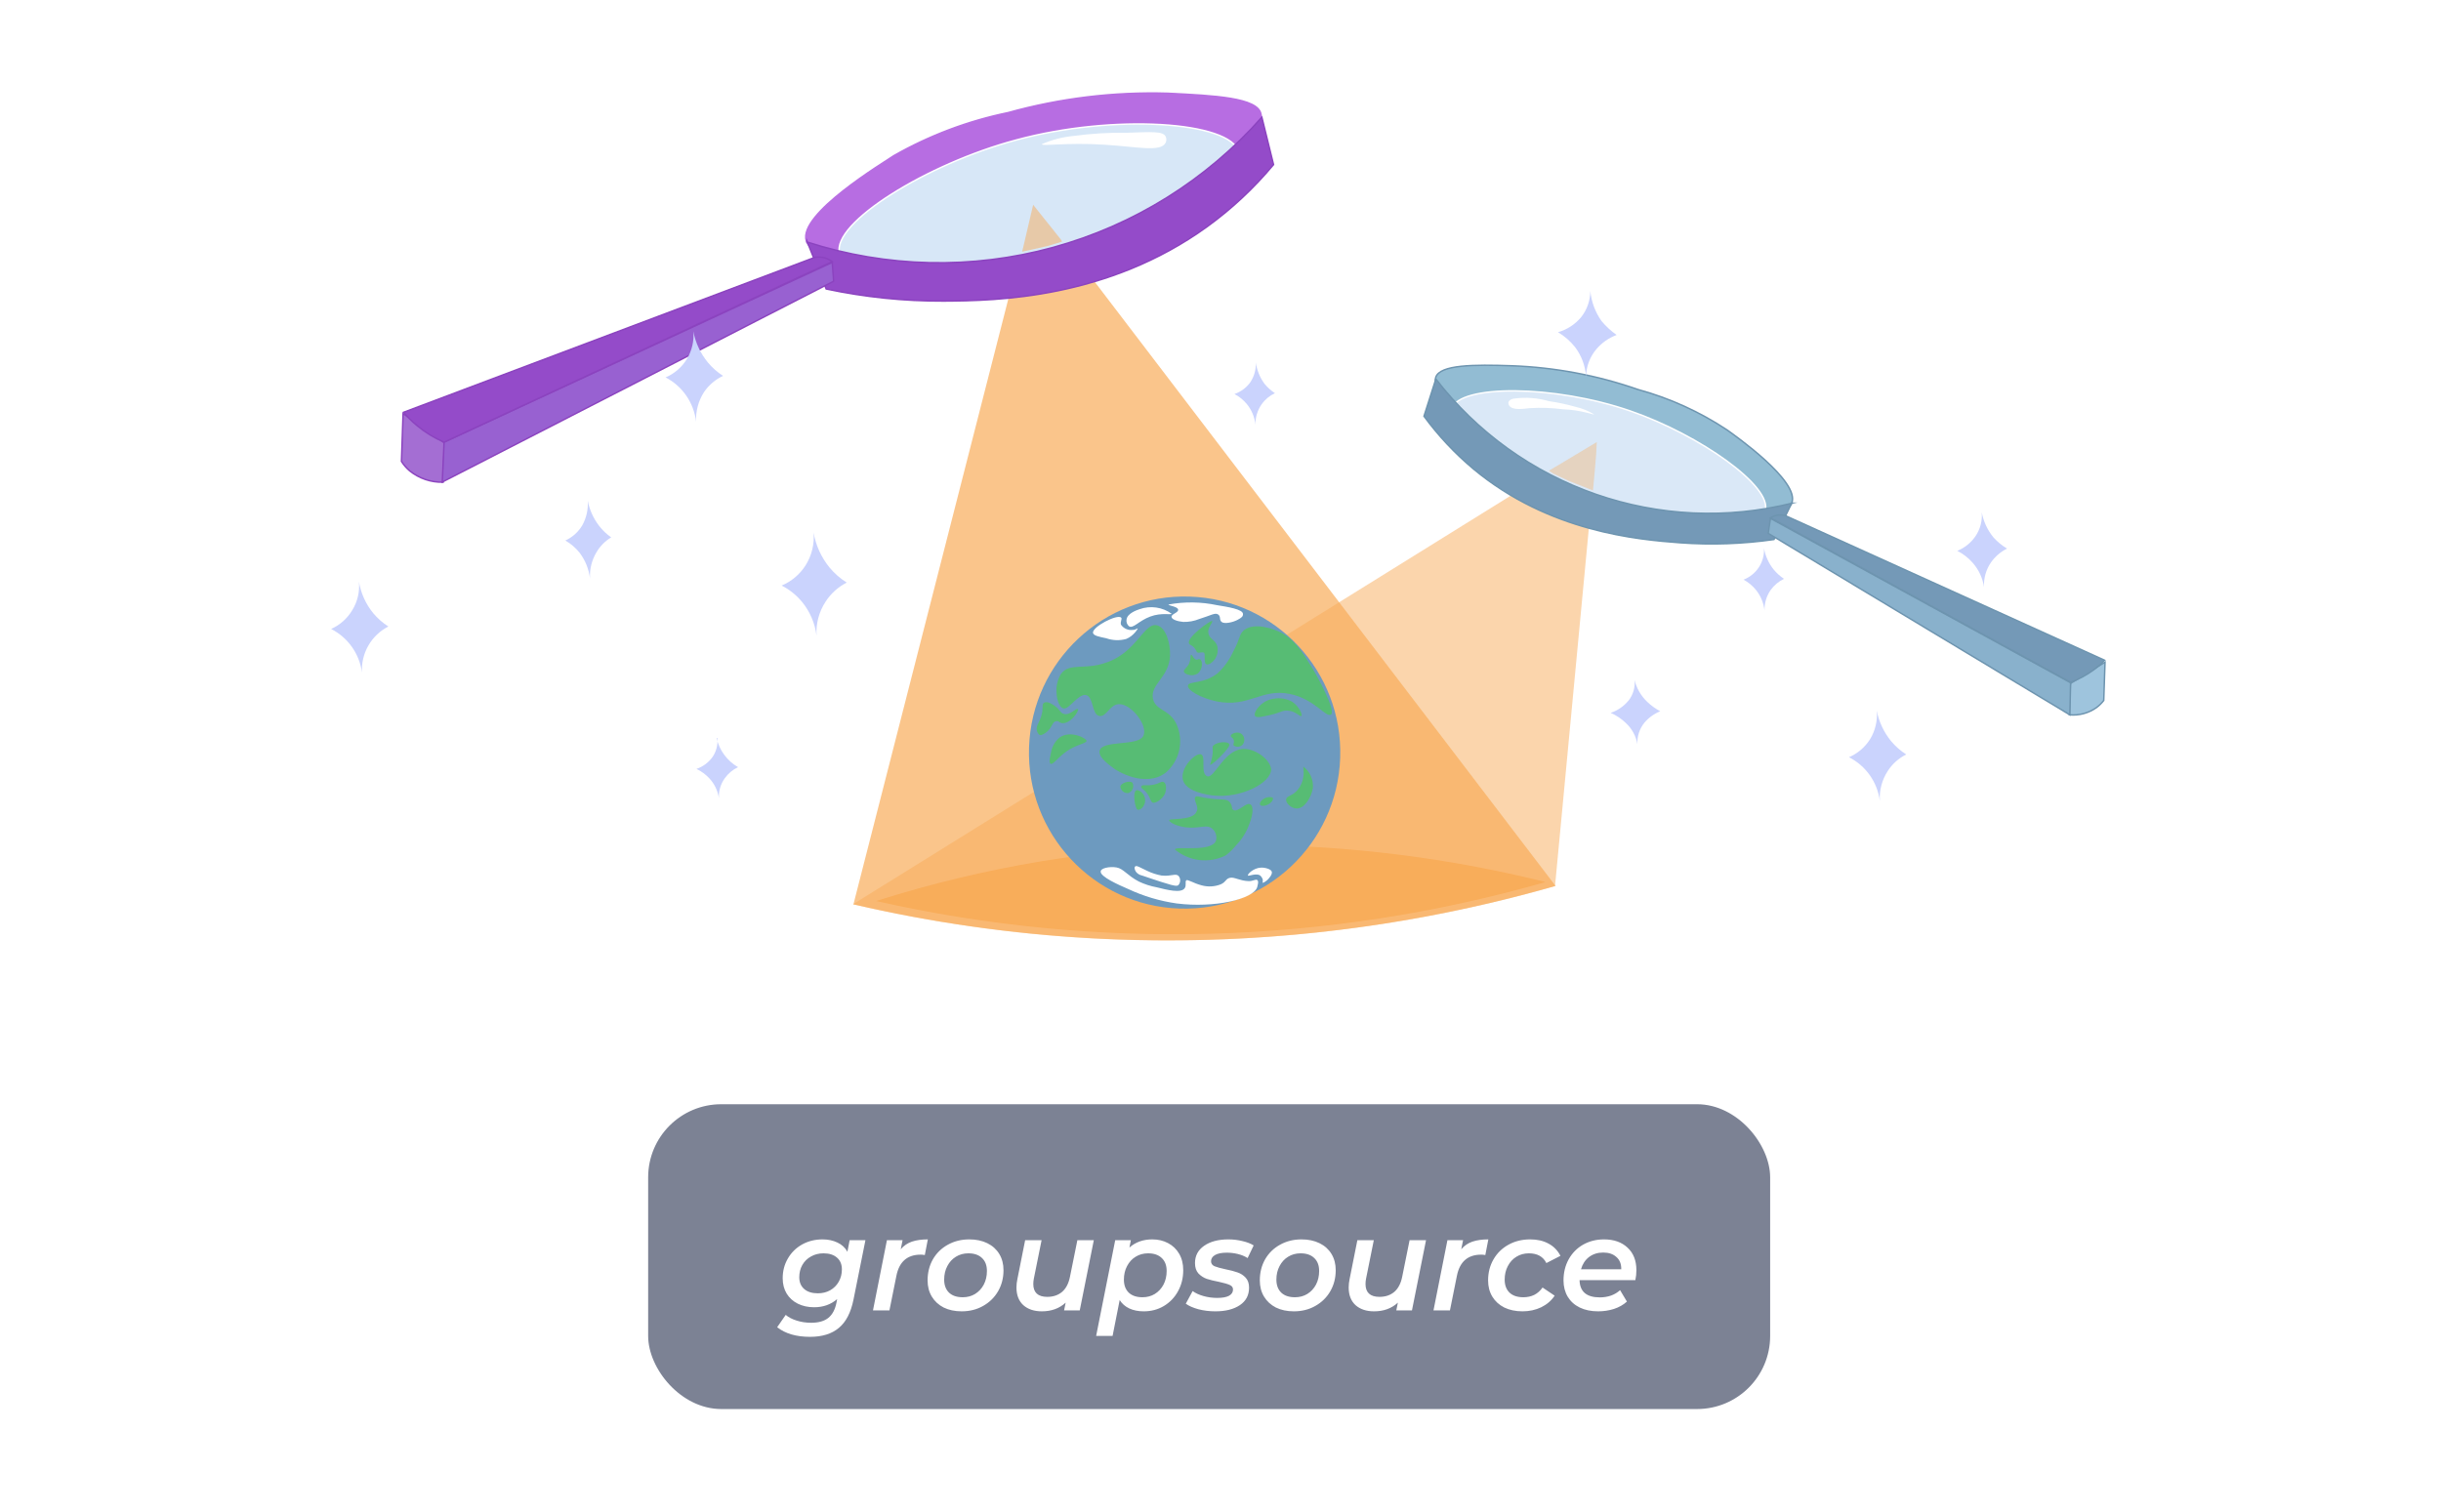 <svg width="334" height="207" viewBox="0 0 334 207" fill="none" xmlns="http://www.w3.org/2000/svg">
<g filter="url(#filter0_d)">
<rect x="88.687" y="147.135" width="153.521" height="41.719" rx="10" fill="#7C8294"/>
<path d="M118.417 165.742L116.779 173.896C116.419 175.66 115.753 176.944 114.781 177.748C113.809 178.564 112.495 178.972 110.839 178.972C108.955 178.972 107.455 178.534 106.339 177.658L107.509 175.966C107.881 176.29 108.373 176.548 108.985 176.74C109.609 176.944 110.275 177.046 110.983 177.046C112.015 177.046 112.807 176.818 113.359 176.362C113.911 175.906 114.277 175.21 114.457 174.274L114.547 173.806C113.683 174.55 112.633 174.922 111.397 174.922C110.569 174.922 109.825 174.76 109.165 174.436C108.517 174.112 108.007 173.65 107.635 173.05C107.275 172.45 107.095 171.748 107.095 170.944C107.095 169.96 107.329 169.066 107.797 168.262C108.265 167.446 108.913 166.804 109.741 166.336C110.581 165.868 111.517 165.634 112.549 165.634C113.305 165.634 113.983 165.778 114.583 166.066C115.183 166.342 115.639 166.762 115.951 167.326L116.257 165.742H118.417ZM111.901 173.014C112.537 173.014 113.101 172.876 113.593 172.6C114.097 172.312 114.487 171.922 114.763 171.43C115.051 170.926 115.195 170.362 115.195 169.738C115.195 169.054 114.973 168.52 114.529 168.136C114.085 167.74 113.467 167.542 112.675 167.542C112.039 167.542 111.469 167.686 110.965 167.974C110.461 168.25 110.065 168.64 109.777 169.144C109.501 169.636 109.363 170.194 109.363 170.818C109.363 171.49 109.585 172.024 110.029 172.42C110.485 172.816 111.109 173.014 111.901 173.014ZM123.247 166.984C123.667 166.492 124.177 166.144 124.777 165.94C125.389 165.736 126.115 165.634 126.955 165.634L126.541 167.776C126.337 167.74 126.151 167.722 125.983 167.722C124.147 167.722 123.037 168.688 122.653 170.62L121.699 175.354H119.449L121.357 165.742H123.499L123.247 166.984ZM131.584 175.48C130.648 175.48 129.826 175.306 129.118 174.958C128.422 174.598 127.882 174.1 127.498 173.464C127.114 172.828 126.922 172.09 126.922 171.25C126.922 170.182 127.162 169.222 127.642 168.37C128.134 167.518 128.812 166.852 129.676 166.372C130.552 165.88 131.536 165.634 132.628 165.634C133.564 165.634 134.386 165.808 135.094 166.156C135.802 166.504 136.348 166.996 136.732 167.632C137.116 168.268 137.308 169.006 137.308 169.846C137.308 170.914 137.062 171.874 136.57 172.726C136.078 173.578 135.394 174.25 134.518 174.742C133.654 175.234 132.676 175.48 131.584 175.48ZM131.728 173.554C132.364 173.554 132.928 173.404 133.42 173.104C133.924 172.792 134.32 172.366 134.608 171.826C134.896 171.274 135.04 170.65 135.04 169.954C135.04 169.198 134.818 168.61 134.374 168.19C133.93 167.758 133.306 167.542 132.502 167.542C131.866 167.542 131.296 167.698 130.792 168.01C130.3 168.31 129.91 168.736 129.622 169.288C129.334 169.828 129.19 170.446 129.19 171.142C129.19 171.898 129.412 172.492 129.856 172.924C130.3 173.344 130.924 173.554 131.728 173.554ZM149.666 165.742L147.74 175.354H145.598L145.814 174.292C144.95 175.084 143.864 175.48 142.556 175.48C141.5 175.48 140.654 175.198 140.018 174.634C139.394 174.058 139.082 173.254 139.082 172.222C139.082 171.838 139.124 171.454 139.208 171.07L140.27 165.742H142.52L141.458 171.016C141.41 171.256 141.386 171.502 141.386 171.754C141.386 172.318 141.542 172.75 141.854 173.05C142.178 173.35 142.658 173.5 143.294 173.5C144.11 173.5 144.788 173.272 145.328 172.816C145.868 172.348 146.228 171.652 146.408 170.728L147.416 165.742H149.666ZM157.67 165.634C158.462 165.634 159.176 165.802 159.812 166.138C160.46 166.474 160.97 166.96 161.342 167.596C161.714 168.232 161.9 168.982 161.9 169.846C161.9 170.914 161.66 171.88 161.18 172.744C160.712 173.596 160.064 174.268 159.236 174.76C158.42 175.24 157.508 175.48 156.5 175.48C155.744 175.48 155.084 175.348 154.52 175.084C153.956 174.82 153.518 174.436 153.206 173.932L152.234 178.846H149.984L152.594 165.742H154.736L154.538 166.75C155.378 166.006 156.422 165.634 157.67 165.634ZM156.32 173.554C156.956 173.554 157.52 173.404 158.012 173.104C158.516 172.792 158.912 172.366 159.2 171.826C159.488 171.274 159.632 170.65 159.632 169.954C159.632 169.198 159.41 168.61 158.966 168.19C158.522 167.758 157.898 167.542 157.094 167.542C156.458 167.542 155.888 167.698 155.384 168.01C154.892 168.31 154.502 168.736 154.214 169.288C153.926 169.828 153.782 170.446 153.782 171.142C153.782 171.898 154.004 172.492 154.448 172.924C154.892 173.344 155.516 173.554 156.32 173.554ZM166.301 175.48C165.485 175.48 164.705 175.384 163.961 175.192C163.229 174.988 162.659 174.736 162.251 174.436L163.187 172.708C163.583 172.996 164.081 173.224 164.681 173.392C165.281 173.56 165.899 173.644 166.535 173.644C167.255 173.644 167.795 173.548 168.155 173.356C168.527 173.152 168.713 172.864 168.713 172.492C168.713 172.204 168.557 171.994 168.245 171.862C167.945 171.73 167.465 171.592 166.805 171.448C166.121 171.316 165.557 171.178 165.113 171.034C164.681 170.878 164.303 170.632 163.979 170.296C163.667 169.948 163.511 169.474 163.511 168.874C163.511 167.878 163.925 167.092 164.753 166.516C165.593 165.928 166.703 165.634 168.083 165.634C168.743 165.634 169.385 165.712 170.009 165.868C170.633 166.012 171.143 166.21 171.539 166.462L170.711 168.19C170.315 167.938 169.865 167.752 169.361 167.632C168.869 167.512 168.371 167.452 167.867 167.452C167.159 167.452 166.619 167.56 166.247 167.776C165.887 167.992 165.707 168.274 165.707 168.622C165.707 168.934 165.863 169.162 166.175 169.306C166.499 169.438 166.997 169.576 167.669 169.72C168.341 169.852 168.893 169.996 169.325 170.152C169.757 170.296 170.129 170.536 170.441 170.872C170.753 171.208 170.909 171.664 170.909 172.24C170.909 173.272 170.489 174.07 169.649 174.634C168.809 175.198 167.693 175.48 166.301 175.48ZM177.041 175.48C176.105 175.48 175.283 175.306 174.575 174.958C173.879 174.598 173.339 174.1 172.955 173.464C172.571 172.828 172.379 172.09 172.379 171.25C172.379 170.182 172.619 169.222 173.099 168.37C173.591 167.518 174.269 166.852 175.133 166.372C176.009 165.88 176.993 165.634 178.085 165.634C179.021 165.634 179.843 165.808 180.551 166.156C181.259 166.504 181.805 166.996 182.189 167.632C182.573 168.268 182.765 169.006 182.765 169.846C182.765 170.914 182.519 171.874 182.027 172.726C181.535 173.578 180.851 174.25 179.975 174.742C179.111 175.234 178.133 175.48 177.041 175.48ZM177.185 173.554C177.821 173.554 178.385 173.404 178.877 173.104C179.381 172.792 179.777 172.366 180.065 171.826C180.353 171.274 180.497 170.65 180.497 169.954C180.497 169.198 180.275 168.61 179.831 168.19C179.387 167.758 178.763 167.542 177.959 167.542C177.323 167.542 176.753 167.698 176.249 168.01C175.757 168.31 175.367 168.736 175.079 169.288C174.791 169.828 174.647 170.446 174.647 171.142C174.647 171.898 174.869 172.492 175.313 172.924C175.757 173.344 176.381 173.554 177.185 173.554ZM195.123 165.742L193.197 175.354H191.055L191.271 174.292C190.407 175.084 189.321 175.48 188.013 175.48C186.957 175.48 186.111 175.198 185.475 174.634C184.851 174.058 184.539 173.254 184.539 172.222C184.539 171.838 184.581 171.454 184.665 171.07L185.727 165.742H187.977L186.915 171.016C186.867 171.256 186.843 171.502 186.843 171.754C186.843 172.318 186.999 172.75 187.311 173.05C187.635 173.35 188.115 173.5 188.751 173.5C189.567 173.5 190.245 173.272 190.785 172.816C191.325 172.348 191.685 171.652 191.865 170.728L192.873 165.742H195.123ZM199.941 166.984C200.361 166.492 200.871 166.144 201.471 165.94C202.083 165.736 202.809 165.634 203.649 165.634L203.235 167.776C203.031 167.74 202.845 167.722 202.677 167.722C200.841 167.722 199.731 168.688 199.347 170.62L198.393 175.354H196.143L198.051 165.742H200.193L199.941 166.984ZM208.331 175.48C207.383 175.48 206.549 175.306 205.829 174.958C205.121 174.598 204.575 174.1 204.191 173.464C203.807 172.828 203.615 172.09 203.615 171.25C203.615 170.182 203.861 169.222 204.353 168.37C204.845 167.518 205.523 166.852 206.387 166.372C207.263 165.88 208.259 165.634 209.375 165.634C210.347 165.634 211.181 165.826 211.877 166.21C212.585 166.582 213.131 167.14 213.515 167.884L211.589 168.874C211.145 167.986 210.347 167.542 209.195 167.542C208.559 167.542 207.989 167.698 207.485 168.01C206.993 168.31 206.603 168.736 206.315 169.288C206.027 169.828 205.883 170.446 205.883 171.142C205.883 171.898 206.105 172.492 206.549 172.924C206.993 173.344 207.623 173.554 208.439 173.554C208.991 173.554 209.489 173.446 209.933 173.23C210.377 173.002 210.755 172.666 211.067 172.222L212.723 173.338C212.279 174.01 211.667 174.538 210.887 174.922C210.107 175.294 209.255 175.48 208.331 175.48ZM223.906 169.846C223.906 170.314 223.858 170.77 223.762 171.214H216.13C216.166 172.786 217.09 173.572 218.902 173.572C219.454 173.572 219.97 173.488 220.45 173.32C220.93 173.14 221.338 172.894 221.674 172.582L222.61 174.148C222.118 174.592 221.524 174.928 220.828 175.156C220.144 175.372 219.424 175.48 218.668 175.48C217.708 175.48 216.868 175.306 216.148 174.958C215.44 174.61 214.894 174.118 214.51 173.482C214.126 172.834 213.934 172.09 213.934 171.25C213.934 170.182 214.168 169.222 214.636 168.37C215.116 167.506 215.776 166.834 216.616 166.354C217.468 165.874 218.422 165.634 219.478 165.634C220.822 165.634 221.896 166.012 222.7 166.768C223.504 167.512 223.906 168.538 223.906 169.846ZM219.37 167.434C218.614 167.434 217.966 167.638 217.426 168.046C216.898 168.454 216.532 169.012 216.328 169.72H221.836C221.848 169 221.626 168.442 221.17 168.046C220.726 167.638 220.126 167.434 219.37 167.434Z" fill="white"/>
</g>
<path opacity="0.5" d="M218.515 60.507L116.697 123.774C148.416 131.114 181.476 130.249 212.774 121.26L218.515 60.507Z" fill="#F9AD5A"/>
<path d="M119.87 123.323C127.294 120.964 134.877 119.142 142.56 117.869C165.491 114.139 188.937 115.11 211.482 120.723C181.642 129.271 150.141 130.165 119.87 123.323Z" fill="#F9AD5A"/>
<path opacity="0.7" d="M141.385 27.556L116.775 123.775C127.469 126.266 138.358 127.823 149.321 128.428C170.747 129.591 192.217 127.169 212.851 121.261C189.008 90.019 165.186 58.783 141.385 27.556Z" fill="#F9AD5A"/>
<path d="M122.279 21.32C127.155 18.539 132.437 16.547 137.931 15.415C145.047 13.435 152.42 12.542 159.801 12.763C166.202 13.086 172.071 13.369 172.53 15.592C173.515 19.377 159.02 27.078 146.124 31.104C130.874 35.864 111.714 37.385 110.324 32.965C109.166 29.261 121.053 22.179 122.279 21.32Z" fill="#B76DE2" stroke="#B76DE2" stroke-width="0.2" stroke-miterlimit="10" stroke-linecap="round"/>
<path d="M139.038 19.162C126.939 22.378 113.755 30.509 114.876 34.684C115.996 38.859 132.462 39.284 145.492 35.714C157.056 32.523 170.559 25.067 169.504 20.829C168.45 16.592 152.304 15.556 139.038 19.162Z" fill="#D7E7F7" stroke="white" stroke-width="0.2" stroke-miterlimit="10" stroke-linecap="round"/>
<path d="M110.423 33.033L113.046 39.553C118.326 40.675 123.71 41.23 129.107 41.208C136.397 41.174 151.561 40.869 165.187 31.016C168.551 28.577 171.597 25.727 174.258 22.532L172.659 16.047C165.055 24.644 155.121 30.835 144.069 33.867C133.017 36.898 121.326 36.638 110.42 33.119L110.423 33.033Z" fill="#944BC9" stroke="#8B43BF" stroke-width="0.2" stroke-miterlimit="10" stroke-linecap="round"/>
<path d="M55.152 56.598L54.931 63.151C55.242 63.639 55.623 64.078 56.063 64.453C57.356 65.491 58.972 66.038 60.628 66C60.689 64.202 60.749 62.403 60.809 60.626L55.152 56.598Z" fill="#A46ED3" stroke="#8B43BF" stroke-width="0.2" stroke-miterlimit="10" stroke-linecap="round"/>
<path d="M114.065 38.494L113.874 35.915L60.765 60.518L60.517 65.976L114.065 38.494Z" fill="#9861D1" stroke="#8B43BF" stroke-width="0.2" stroke-miterlimit="10" stroke-linecap="round"/>
<path d="M111.463 35.233C111.911 35.161 112.367 35.176 112.809 35.278C113.192 35.396 113.554 35.575 113.881 35.807L60.768 60.518C59.429 59.947 58.18 59.182 57.061 58.249C56.393 57.701 55.777 57.091 55.22 56.429L111.463 35.233Z" fill="#944BC9" stroke="#8B43BF" stroke-width="0.2" stroke-miterlimit="10" stroke-linecap="round"/>
<path d="M236.33 58.855C232.593 56.373 228.486 54.505 224.162 53.322C218.587 51.374 212.752 50.274 206.851 50.061C201.685 49.887 197.024 49.902 196.453 51.64C195.477 54.609 206.615 61.522 216.679 65.44C228.598 70.128 243.743 72.31 245.163 68.863C246.374 65.903 237.269 59.53 236.33 58.855Z" fill="#92BCD3" stroke="#6D94AF" stroke-width="0.2" stroke-miterlimit="10" stroke-linecap="round"/>
<path d="M223.058 56.243C232.566 59.521 242.629 66.633 241.514 69.919C240.399 73.204 227.23 72.654 217.026 69.095C207.962 65.939 197.606 59.267 198.638 55.936C199.669 52.605 212.684 52.657 223.058 56.243Z" fill="#DAE8F7" stroke="white" stroke-width="0.2" stroke-miterlimit="10" stroke-linecap="round"/>
<path d="M245.163 68.863L242.73 73.841C238.478 74.45 234.174 74.6 229.89 74.288C224.07 73.856 211.986 72.807 201.631 64.205C199.086 62.075 196.806 59.645 194.842 56.967L196.466 51.877C202.076 59.144 209.672 64.62 218.329 67.636C226.986 70.652 236.331 71.079 245.227 68.865L245.163 68.863Z" fill="#7499B7" stroke="#6D94AF" stroke-width="0.2" stroke-miterlimit="10" stroke-linecap="round"/>
<path d="M288.03 90.627L287.854 95.873C287.567 96.241 287.232 96.569 286.859 96.847C285.78 97.611 284.464 97.962 283.149 97.837L283.293 93.555L288.03 90.627Z" fill="#9EC4DD" stroke="#6D94AF" stroke-width="0.2" stroke-miterlimit="10" stroke-linecap="round"/>
<path d="M241.942 72.999L242.246 70.951L283.319 93.448L283.214 97.839L241.942 72.999Z" fill="#89B1CC" stroke="#6D94AF" stroke-width="0.2" stroke-miterlimit="10" stroke-linecap="round"/>
<path d="M244.225 70.546C243.874 70.476 243.513 70.464 243.158 70.51C242.84 70.587 242.535 70.707 242.248 70.865L283.32 93.383C284.419 92.972 285.459 92.416 286.411 91.73C286.969 91.32 287.492 90.864 287.975 90.367L244.225 70.546Z" fill="#7499B7" stroke="#6D94AF" stroke-width="0.2" stroke-miterlimit="10" stroke-linecap="round"/>
<path d="M161.372 124.354C173.128 124.749 182.98 115.512 183.376 103.721C183.773 91.93 174.564 82.052 162.808 81.656C151.052 81.261 141.201 90.499 140.804 102.289C140.407 114.08 149.616 123.959 161.372 124.354Z" fill="#6D9ABF"/>
<path d="M145.176 92.233C144.687 93.036 144.475 93.978 144.573 94.914C144.561 95.256 144.768 96.742 145.509 96.96C146.249 97.178 147.566 94.886 148.605 95.135C149.644 95.384 149.373 97.733 150.369 97.981C151.365 98.229 151.787 96.485 153.031 96.377C154.788 96.243 157.203 99.411 156.409 100.778C155.615 102.145 150.878 101.278 150.466 102.722C150.177 103.677 152.102 104.921 152.393 105.166C152.684 105.412 156.681 107.947 159.535 105.728C160.443 104.939 161.076 103.88 161.342 102.706C161.609 101.531 161.494 100.301 161.015 99.197C160.062 97.021 158.129 97.32 157.758 95.636C157.355 93.629 159.994 92.71 160.095 89.712C160.148 88.127 159.579 85.964 158.373 85.602C156.532 85.047 155.529 89.451 151.125 90.761C148.379 91.697 146.297 90.684 145.176 92.233Z" fill="#57BC74"/>
<path d="M169.901 102.517C167.369 102.818 166.106 106.677 165.159 106.238C164.212 105.799 165.057 103.534 164.34 103.252C163.623 102.971 161.458 105.063 161.851 106.727C162.244 108.391 165.35 108.817 166.053 108.884C169.695 109.285 173.932 107.219 173.934 105.268C173.766 103.891 171.617 102.318 169.901 102.517Z" fill="#57BC74"/>
<path d="M166.64 92.118C164.75 93.662 162.65 93.184 162.543 93.824C162.436 94.463 164.281 95.533 166.424 95.991C170.861 96.912 172.555 94.182 176.483 94.978C179.901 95.672 181.478 98.341 182.138 97.784C182.798 97.228 180.181 92.423 179.592 91.503C178.032 88.964 176.976 87.321 174.869 86.392C174.343 86.16 171.706 85.107 170.236 86.236C169.534 86.792 169.751 87.313 168.726 89.208C168.227 90.305 167.518 91.294 166.64 92.118Z" fill="#57BC74"/>
<path d="M178.371 104.947C178.243 104.943 178.48 105.508 178.324 106.36C178.24 106.989 177.983 107.582 177.582 108.072C176.846 108.99 176.037 108.899 175.977 109.411C175.917 109.924 176.683 110.657 177.41 110.66C178.477 110.696 179.426 109.163 179.641 107.862C179.688 107.309 179.596 106.752 179.374 106.243C179.152 105.734 178.808 105.289 178.371 104.947Z" fill="#57BC74"/>
<path d="M173.206 109.188C173.552 109.049 174.065 109.067 174.166 109.22C174.268 109.374 174.021 109.73 173.956 109.77C173.511 110.291 172.587 110.432 172.425 110.169C172.262 109.906 172.665 109.384 173.206 109.188Z" fill="#57BC74"/>
<path d="M145.03 100.91C144.372 101.432 143.935 102.182 143.805 103.013C143.797 103.227 143.418 104.35 143.753 104.533C144.089 104.716 144.656 103.749 145.948 102.827C147.24 101.906 148.677 101.762 148.668 101.397C148.659 101.032 146.473 99.93 145.03 100.91Z" fill="#57BC74"/>
<path d="M142.465 98.037C142.153 99.034 141.714 99.383 141.885 100.032C141.885 100.032 142.018 100.508 142.293 100.603C142.568 100.698 143.181 100.247 143.381 100.04C144.022 99.397 143.998 98.838 144.451 98.725C144.904 98.612 144.893 98.911 145.276 98.967C146.423 99.177 147.75 97.228 147.478 97.048C147.206 96.867 146.377 98.018 145.49 97.688C145.005 97.5 145.04 97.094 144.287 96.597C144.016 96.395 143.326 95.943 142.891 96.164C142.456 96.386 142.845 96.892 142.465 98.037Z" fill="#57BC74"/>
<path d="M174.276 95.633C173.867 95.694 173.472 95.826 173.109 96.023C172.215 96.529 171.496 97.576 171.718 97.97C171.94 98.363 172.978 98.012 173.859 97.849C175.238 97.531 175.42 97.215 176.166 97.262C177.298 97.3 177.888 98.177 178.065 97.99C178.243 97.803 177.766 96.716 176.868 96.085C176.087 95.626 175.166 95.466 174.276 95.633Z" fill="#57BC74"/>
<path d="M162.682 92.371C163.074 92.473 163.489 92.418 163.841 92.218C164.564 91.706 164.583 90.485 164.248 90.28C163.913 90.076 163.902 90.419 163.586 90.258C163.271 90.097 163.138 89.6 162.988 89.616C162.838 89.633 162.969 90.173 162.714 90.786C162.458 91.399 161.916 91.617 161.992 91.919C162.067 92.222 162.533 92.345 162.682 92.371Z" fill="#57BC74"/>
<path d="M162.695 88.063C162.687 88.277 163.158 88.272 163.504 88.776C163.851 89.281 163.661 89.189 163.85 89.302C164.038 89.416 164.473 89.195 164.725 89.332C164.977 89.469 164.681 90.659 165.015 90.885C165.349 91.111 165.899 90.657 166.234 90.219C166.405 89.965 166.522 89.68 166.58 89.38C166.638 89.08 166.635 88.771 166.571 88.472C166.303 87.541 165.513 87.515 165.348 86.695C165.184 85.874 166.02 85.152 165.854 84.996C165.689 84.841 162.294 87.278 162.695 88.063Z" fill="#57BC74"/>
<path d="M163.546 109.099C163.768 108.85 164.186 109.121 165.357 109.268C167.165 109.543 167.816 109.243 168.268 109.794C168.719 110.345 168.43 110.679 168.766 110.861C169.416 111.226 170.47 109.783 171.058 110.081C171.646 110.379 171.319 111.848 170.969 112.715C170.577 113.851 169.936 114.884 169.094 115.739C168.689 116.245 168.221 116.698 167.702 117.085C166.59 117.638 165.343 117.856 164.111 117.711C162.879 117.567 161.715 117.068 160.761 116.273C160.779 115.738 165.748 116.719 166.38 115.069C166.463 114.762 166.454 114.439 166.354 114.138C166.254 113.837 166.067 113.572 165.817 113.378C165.109 112.839 164.365 113.329 162.786 113.276C161.206 113.222 159.946 112.558 159.977 112.259C160.008 111.96 163.222 112.368 163.714 111.099C164.121 110.426 163.254 109.518 163.546 109.099Z" fill="#57BC74"/>
<path d="M157.899 107.387C156.866 107.61 156.256 107.332 156.16 107.629C156.065 107.926 156.491 107.961 156.961 108.599C157.431 109.236 157.414 109.75 157.752 109.869C158.09 109.987 159.202 109.339 159.467 108.447C159.589 108.001 159.613 107.295 159.278 107.069C158.944 106.843 158.739 107.201 157.899 107.387Z" fill="#57BC74"/>
<path d="M154.959 107.14C155.02 107.266 155.054 107.404 155.059 107.544C155.065 107.684 155.041 107.824 154.991 107.955C154.94 108.085 154.864 108.205 154.766 108.305C154.668 108.405 154.55 108.484 154.421 108.536C154.289 108.556 154.155 108.549 154.026 108.516C153.898 108.482 153.777 108.423 153.672 108.341C153.567 108.26 153.479 108.157 153.414 108.041C153.35 107.924 153.31 107.795 153.296 107.663C153.356 107.15 154.63 106.764 154.959 107.14Z" fill="#57BC74"/>
<path d="M155.477 108.164C155.802 108.025 156.679 108.612 156.693 109.492C156.706 110.371 156.025 110.927 155.665 110.829C155.306 110.731 154.935 108.403 155.477 108.164Z" fill="#57BC74"/>
<path d="M165.555 104.666C165.555 104.666 165.739 104.287 165.871 103.519C166.004 102.752 165.905 102.513 165.916 102.192C166.303 101.497 168.08 101.407 168.214 101.883C168.347 102.359 165.74 104.887 165.555 104.666Z" fill="#57BC74"/>
<path d="M168.4 100.709C168.393 100.902 168.754 100.978 168.827 101.345C168.9 101.712 168.681 101.876 168.804 102.03C168.987 102.162 169.211 102.223 169.435 102.203C169.66 102.183 169.869 102.083 170.026 101.921C170.114 101.813 170.179 101.689 170.218 101.556C170.257 101.423 170.269 101.283 170.254 101.145C170.238 101.007 170.196 100.873 170.129 100.751C170.062 100.63 169.971 100.523 169.862 100.437C169.278 100.031 168.431 100.431 168.4 100.709Z" fill="#57BC74"/>
<path d="M150.612 119.254C150.626 118.826 151.81 118.565 152.767 118.726C153.723 118.887 154.205 119.803 155.823 120.651C156.595 121.02 157.413 121.285 158.254 121.44C159.738 121.812 161.603 122.282 162.097 121.569C162.366 121.193 162.126 120.713 162.304 120.504C162.482 120.296 163.253 120.879 164.419 121.176C165.289 121.417 166.215 121.366 167.053 121.029C167.813 120.668 167.676 120.299 168.279 120.148C168.883 119.997 169.591 120.557 170.851 120.599C171.47 120.62 171.824 120.267 172.052 120.468C172.28 120.669 172.024 121.303 172.02 121.431C171.472 123.085 166.173 124.3 161.022 123.656C158.715 123.33 156.468 122.662 154.356 121.673C153.134 121.139 150.459 119.978 150.612 119.254Z" fill="white"/>
<path d="M155.943 83.376C155.533 83.513 154.257 83.941 154.143 84.795C154.113 84.968 154.131 85.146 154.193 85.31C154.255 85.474 154.36 85.619 154.496 85.729C155.084 86.049 155.804 84.979 157.384 84.389C158.964 83.799 160.276 84.208 160.304 83.995C159.68 83.549 158.958 83.26 158.199 83.152C157.44 83.045 156.666 83.121 155.943 83.376Z" fill="white"/>
<path d="M159.883 82.738C159.877 82.909 161.177 83.017 161.205 83.447C161.234 83.876 160.267 84.037 160.296 84.424C160.326 84.811 161.173 85.053 161.897 85.121C162.648 85.141 163.395 85.006 164.091 84.723C165.667 84.24 166.259 83.81 166.677 84.102C167.094 84.395 166.781 84.813 167.155 85.126C167.529 85.439 168.692 85.178 169.302 84.855C169.911 84.533 170.088 84.367 170.077 84.045C170.099 83.381 167.866 83.049 166.548 82.833C164.354 82.367 162.09 82.334 159.883 82.738Z" fill="white"/>
<path d="M153.411 84.534C153.576 84.733 153.266 85.044 153.379 85.498C153.554 85.753 153.796 85.955 154.079 86.082C154.361 86.209 154.672 86.255 154.979 86.216C155.406 86.231 155.629 85.96 155.67 86.004C155.712 86.048 155.123 87.036 154.104 87.452C153.205 87.701 152.251 87.669 151.371 87.36C150.289 87.131 149.652 87.002 149.557 86.634C149.393 85.814 152.895 84.003 153.411 84.534Z" fill="white"/>
<path d="M155.423 119.309C155.629 119.579 155.927 119.765 156.261 119.83L157.888 120.378C158.649 120.618 159.071 120.782 160.194 121.098C160.808 121.248 161.063 121.299 161.24 121.134C161.39 120.968 161.476 120.754 161.484 120.531C161.491 120.307 161.419 120.088 161.281 119.913C160.89 119.471 160.252 119.986 158.932 119.834C158.267 119.712 157.62 119.502 157.008 119.212C156.04 118.772 155.539 118.412 155.341 118.577C155.143 118.742 155.282 119.068 155.423 119.309Z" fill="white"/>
<path d="M170.753 119.825C170.747 119.996 172.007 119.396 172.482 119.883C172.629 120.027 172.734 120.208 172.785 120.408C172.777 120.643 172.772 120.793 172.771 120.836C172.769 120.879 173.226 120.637 173.448 120.409C173.669 120.18 174.113 119.681 174.019 119.313C173.924 118.946 173.055 118.723 172.541 118.749C171.492 118.8 170.673 119.651 170.753 119.825Z" fill="white"/>
<path opacity="0.5" d="M139.942 34.112L141.365 28.029L145.078 32.677L145.261 32.94L145.321 33.071L143.356 33.669L140.879 34.229L139.845 34.452L139.942 34.112Z" fill="#F9AD5A"/>
<path opacity="0.35" d="M211.945 64.423L218.489 60.506C218.417 62.647 218.148 64.932 217.967 67.134L214.613 65.799L212.509 64.807L211.945 64.423Z" fill="#F9AD5A"/>
<path d="M159.515 18.714C159.568 18.847 159.592 18.991 159.588 19.134C159.583 19.278 159.549 19.419 159.487 19.549C158.802 20.855 155.622 20.083 151.1 19.803C145.789 19.474 142.541 20.072 142.553 19.73C143.922 19.13 145.378 18.752 146.865 18.61C149.292 18.28 151.741 18.134 154.19 18.17C157.506 18.067 159.158 17.909 159.515 18.714Z" fill="white"/>
<path d="M206.404 55.06C206.39 55.148 206.395 55.238 206.418 55.323C206.441 55.409 206.481 55.489 206.536 55.558C207.007 56.174 208.382 55.963 209.305 55.865C210.822 55.77 212.345 55.822 213.852 56.018C216.436 56.105 218.099 56.847 218.104 56.697C217.333 56.233 216.493 55.894 215.616 55.692C214.404 55.346 213.171 55.083 211.923 54.903C210.387 54.458 208.775 54.338 207.19 54.551C207.019 54.545 206.479 54.72 206.404 55.06Z" fill="white"/>
<path d="M80.422 68.531C80.503 69.708 80.24 70.884 79.667 71.914C79.121 72.821 78.315 73.541 77.353 73.98C78.105 74.407 78.768 74.975 79.306 75.654C80.079 76.674 80.57 77.881 80.727 79.153C80.664 77.916 80.966 76.689 81.594 75.623C82.086 74.769 82.787 74.055 83.63 73.548C83 73.111 82.442 72.579 81.974 71.97C81.195 70.961 80.664 69.783 80.422 68.531Z" fill="#CAD3FD"/>
<path d="M217.602 39.832C217.597 41.143 217.147 42.413 216.326 43.433C215.503 44.411 214.408 45.121 213.18 45.471C214.081 46.005 214.876 46.7 215.526 47.522C216.4 48.688 216.918 50.083 217.016 51.538C217.041 50.154 217.547 48.821 218.446 47.77C219.186 46.903 220.136 46.241 221.204 45.848C220.432 45.305 219.735 44.661 219.131 43.935C218.275 42.723 217.748 41.309 217.602 39.832Z" fill="#CAD3FD"/>
<path d="M223.657 93.072C223.755 94.067 223.469 95.062 222.859 95.853C222.213 96.649 221.355 97.244 220.385 97.571C221.162 97.905 221.87 98.379 222.476 98.97C223.298 99.734 223.85 100.746 224.046 101.853C223.99 100.802 224.322 99.768 224.977 98.947C225.566 98.242 226.319 97.693 227.169 97.349C226.513 97 225.909 96.562 225.374 96.045C224.529 95.24 223.933 94.208 223.657 93.072Z" fill="#CAD3FD"/>
<path d="M111.321 72.894C111.451 74.452 111.077 76.011 110.253 77.338C109.468 78.593 108.315 79.573 106.952 80.143C108.024 80.691 108.973 81.453 109.741 82.38C110.824 83.698 111.511 85.297 111.723 86.992C111.63 85.347 112.067 83.716 112.97 82.339C113.689 81.232 114.684 80.335 115.858 79.735C114.963 79.175 114.164 78.475 113.491 77.662C112.374 76.284 111.627 74.643 111.321 72.894Z" fill="#CAD3FD"/>
<path d="M98.153 101.005C98.25 101.928 98.014 102.856 97.488 103.619C96.942 104.374 96.176 104.94 95.296 105.239C95.964 105.556 96.566 105.998 97.069 106.542C97.764 107.29 98.217 108.232 98.367 109.244C98.318 108.274 98.599 107.316 99.164 106.527C99.631 105.869 100.26 105.343 100.989 105.002C100.249 104.576 99.605 104.001 99.098 103.312C98.591 102.623 98.233 101.836 98.046 101.001L98.153 101.005Z" fill="#CAD3FD"/>
<path d="M94.872 45.351C94.984 46.669 94.677 47.99 93.993 49.123C93.31 50.256 92.286 51.142 91.069 51.654C92.212 52.247 93.192 53.114 93.92 54.178C94.649 55.243 95.104 56.471 95.246 57.754C95.171 56.315 95.548 54.888 96.323 53.674C96.978 52.707 97.883 51.937 98.942 51.447C98.16 50.949 97.46 50.332 96.866 49.619C95.851 48.389 95.165 46.92 94.872 45.351Z" fill="#CAD3FD"/>
<path d="M271.156 70.101C271.26 71.24 270.972 72.38 270.342 73.332C269.727 74.26 268.846 74.978 267.814 75.391C268.604 75.793 269.311 76.34 269.898 77.005C270.74 77.943 271.288 79.11 271.473 80.359C271.407 79.159 271.74 77.972 272.42 76.982C272.984 76.175 273.741 75.522 274.622 75.084C273.942 74.677 273.325 74.173 272.791 73.586C271.958 72.584 271.395 71.384 271.156 70.101Z" fill="#CAD3FD"/>
<path d="M171.832 49.611C171.874 50.558 171.618 51.495 171.101 52.288C170.561 53.054 169.794 53.628 168.908 53.929C169.564 54.271 170.145 54.743 170.614 55.316C171.273 56.121 171.679 57.105 171.78 58.142C171.755 57.142 172.05 56.16 172.623 55.34C173.087 54.68 173.717 54.154 174.448 53.815C173.909 53.46 173.426 53.024 173.017 52.524C172.387 51.666 171.98 50.666 171.832 49.611Z" fill="#CAD3FD"/>
<path d="M256.798 97.273C256.915 98.643 256.592 100.014 255.875 101.186C255.182 102.277 254.178 103.132 252.993 103.64C254.128 104.216 255.107 105.061 255.843 106.102C256.579 107.143 257.05 108.348 257.216 109.613C257.13 108.173 257.508 106.743 258.294 105.534C258.919 104.561 259.795 103.776 260.828 103.261C260.047 102.763 259.346 102.146 258.752 101.433C257.768 100.23 257.097 98.8 256.798 97.273Z" fill="#CAD3FD"/>
<path d="M49.114 79.633C49.239 80.997 48.915 82.363 48.193 83.525C47.515 84.656 46.508 85.55 45.306 86.087C46.442 86.662 47.42 87.507 48.156 88.548C48.892 89.589 49.364 90.794 49.53 92.059C49.455 90.77 49.756 89.486 50.398 88.365C51.039 87.244 51.992 86.335 53.141 85.75C52.359 85.252 51.659 84.635 51.065 83.922C50.056 82.685 49.385 81.208 49.114 79.633Z" fill="#CAD3FD"/>
<path d="M241.362 75.017C241.421 75.966 241.164 76.907 240.631 77.693C240.126 78.441 239.406 79.015 238.566 79.339C239.215 79.683 239.788 80.154 240.251 80.725C240.91 81.532 241.322 82.514 241.438 83.551C241.412 82.551 241.708 81.569 242.28 80.75C242.753 80.097 243.38 79.573 244.106 79.225C243.566 78.869 243.084 78.434 242.674 77.933C241.999 77.088 241.547 76.085 241.362 75.017Z" fill="#CAD3FD"/>
<defs>
<filter id="filter0_d" x="84.687" y="147.135" width="161.521" height="49.719" filterUnits="userSpaceOnUse" color-interpolation-filters="sRGB">
<feFlood flood-opacity="0" result="BackgroundImageFix"/>
<feColorMatrix in="SourceAlpha" type="matrix" values="0 0 0 0 0 0 0 0 0 0 0 0 0 0 0 0 0 0 127 0"/>
<feOffset dy="4"/>
<feGaussianBlur stdDeviation="2"/>
<feColorMatrix type="matrix" values="0 0 0 0 0 0 0 0 0 0 0 0 0 0 0 0 0 0 0.25 0"/>
<feBlend mode="normal" in2="BackgroundImageFix" result="effect1_dropShadow"/>
<feBlend mode="normal" in="SourceGraphic" in2="effect1_dropShadow" result="shape"/>
</filter>
</defs>
</svg>
